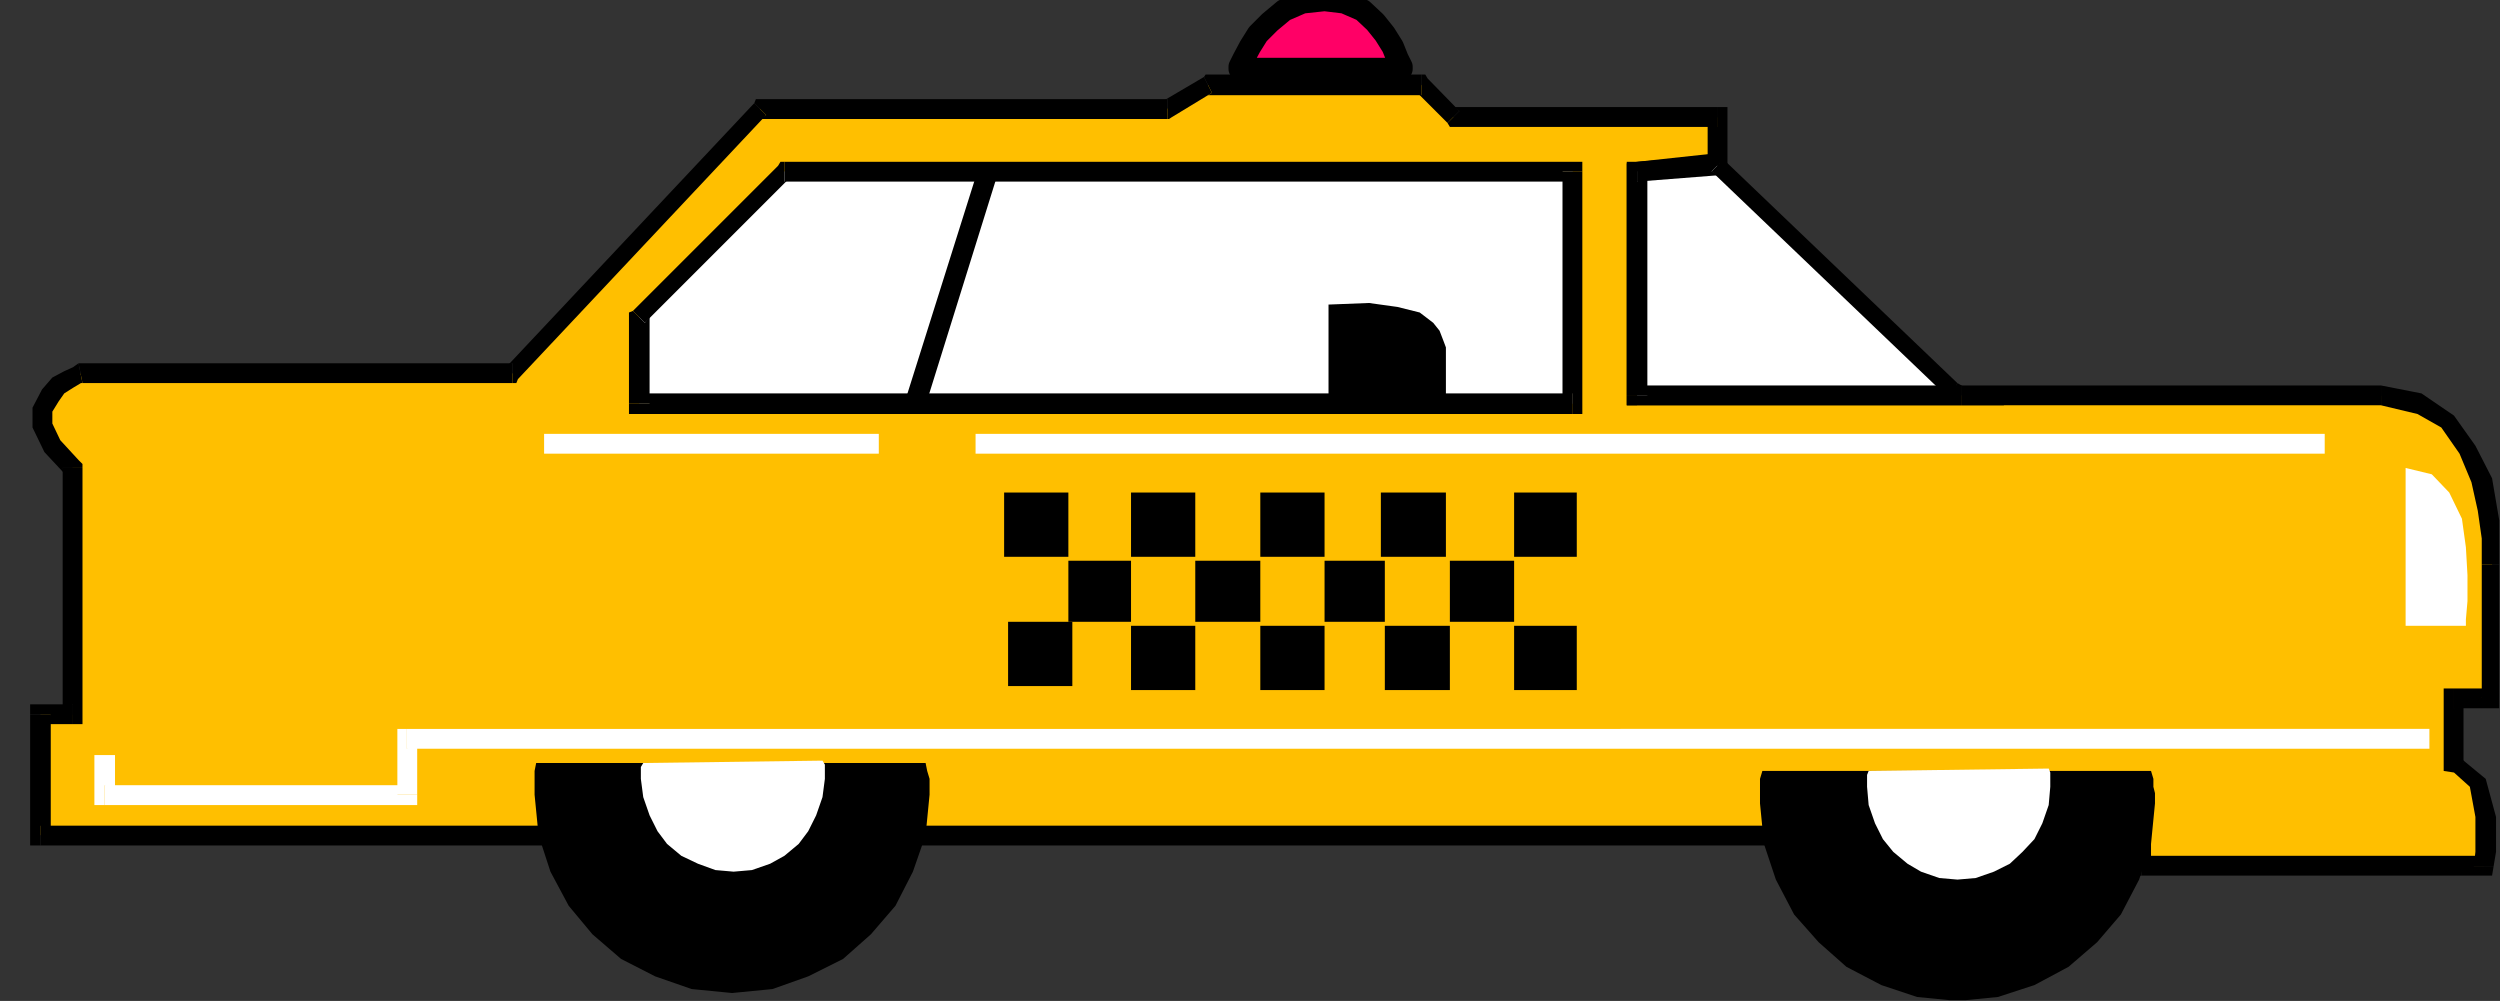 <?xml version="1.0" encoding="UTF-8" standalone="no"?>
<svg
   xmlns:ooo="http://xml.openoffice.org/svg/export"
   xmlns:dc="http://purl.org/dc/elements/1.1/"
   xmlns:cc="http://creativecommons.org/ns#"
   xmlns:rdf="http://www.w3.org/1999/02/22-rdf-syntax-ns#"
   xmlns:svg="http://www.w3.org/2000/svg"
   xmlns="http://www.w3.org/2000/svg"
   xmlns:sodipodi="http://sodipodi.sourceforge.net/DTD/sodipodi-0.dtd"
   xmlns:inkscape="http://www.inkscape.org/namespaces/inkscape"
   version="1.2"
   width="31.52mm"
   height="12.62mm"
   viewBox="0 0 3152 1262"
   preserveAspectRatio="xMidYMid"
   xml:space="preserve"
   id="svg203"
   sodipodi:docname="taxi.svg"
   style="fill-rule:evenodd;stroke-width:28.222;stroke-linejoin:round"
   inkscape:version="0.92.5 (2060ec1f9f, 2020-04-08)"><rect x="0" y="0" width="3152" height="1262" fill="#333333" stroke="none"/><sodipodi:namedview
   pagecolor="#ffffff"
   bordercolor="#666666"
   borderopacity="1"
   objecttolerance="10"
   gridtolerance="10"
   guidetolerance="10"
   inkscape:pageopacity="0"
   inkscape:pageshadow="2"
   inkscape:window-width="664"
   inkscape:window-height="487"
   id="namedview205"
   showgrid="false"
   inkscape:zoom="0.2102413"
   inkscape:cx="59.565355"
   inkscape:cy="23.848817"
   inkscape:window-x="0"
   inkscape:window-y="0"
   inkscape:window-maximized="0"
   inkscape:current-layer="svg203" />
 <defs
   class="ClipPathGroup"
   id="defs8">
  <clipPath
   id="presentation_clip_path"
   clipPathUnits="userSpaceOnUse">
   <rect
   x="0"
   y="0"
   width="21000"
   height="29700"
   id="rect2" />
  </clipPath>
  <clipPath
   id="presentation_clip_path_shrink"
   clipPathUnits="userSpaceOnUse">
   <rect
   x="21"
   y="29"
   width="20958"
   height="29641"
   id="rect5" />
  </clipPath>
 </defs>
 <defs
   class="TextShapeIndex"
   id="defs12">
  <g
   ooo:slide="id1"
   ooo:id-list="id3"
   id="g10" />
 </defs>
 <defs
   class="EmbeddedBulletChars"
   id="defs44">
  <g
   id="bullet-char-template-57356"
   transform="matrix(4.8828125e-4,0,0,-4.8828125e-4,0,0)">
   <path
   d="M 580,1141 1163,571 580,0 -4,571 Z"
   id="path14"
   inkscape:connector-curvature="0" />
  </g>
  <g
   id="bullet-char-template-57354"
   transform="matrix(4.8828125e-4,0,0,-4.8828125e-4,0,0)">
   <path
   d="M 8,1128 H 1137 V 0 H 8 Z"
   id="path17"
   inkscape:connector-curvature="0" />
  </g>
  <g
   id="bullet-char-template-10146"
   transform="matrix(4.8828125e-4,0,0,-4.8828125e-4,0,0)">
   <path
   d="M 174,0 602,739 174,1481 1456,739 Z M 1358,739 309,1346 659,739 Z"
   id="path20"
   inkscape:connector-curvature="0" />
  </g>
  <g
   id="bullet-char-template-10132"
   transform="matrix(4.8828125e-4,0,0,-4.8828125e-4,0,0)">
   <path
   d="M 2015,739 1276,0 H 717 l 543,543 H 174 v 393 h 1086 l -543,545 h 557 z"
   id="path23"
   inkscape:connector-curvature="0" />
  </g>
  <g
   id="bullet-char-template-10007"
   transform="matrix(4.8828125e-4,0,0,-4.8828125e-4,0,0)">
   <path
   d="m 0,-2 c -7,16 -16,29 -25,39 l 381,530 c -94,256 -141,385 -141,387 0,25 13,38 40,38 9,0 21,-2 34,-5 21,4 42,12 65,25 l 27,-13 111,-251 280,301 64,-25 24,25 c 21,-10 41,-24 62,-43 C 886,937 835,863 770,784 769,783 710,716 594,584 L 774,223 c 0,-27 -21,-55 -63,-84 l 16,-20 C 717,90 699,76 672,76 641,76 570,178 457,381 L 164,-76 c -22,-34 -53,-51 -92,-51 -42,0 -63,17 -64,51 -7,9 -10,24 -10,44 0,9 1,19 2,30 z"
   id="path26"
   inkscape:connector-curvature="0" />
  </g>
  <g
   id="bullet-char-template-10004"
   transform="matrix(4.8828125e-4,0,0,-4.8828125e-4,0,0)">
   <path
   d="M 285,-33 C 182,-33 111,30 74,156 52,228 41,333 41,471 c 0,78 14,145 41,201 34,71 87,106 158,106 53,0 88,-31 106,-94 l 23,-176 c 8,-64 28,-97 59,-98 l 735,706 c 11,11 33,17 66,17 42,0 63,-15 63,-46 V 965 c 0,-36 -10,-64 -30,-84 L 442,47 C 390,-6 338,-33 285,-33 Z"
   id="path29"
   inkscape:connector-curvature="0" />
  </g>
  <g
   id="bullet-char-template-9679"
   transform="matrix(4.8828125e-4,0,0,-4.8828125e-4,0,0)">
   <path
   d="M 813,0 C 632,0 489,54 383,161 276,268 223,411 223,592 c 0,181 53,324 160,431 106,107 249,161 430,161 179,0 323,-54 432,-161 108,-107 162,-251 162,-431 0,-180 -54,-324 -162,-431 C 1136,54 992,0 813,0 Z"
   id="path32"
   inkscape:connector-curvature="0" />
  </g>
  <g
   id="bullet-char-template-8226"
   transform="matrix(4.8828125e-4,0,0,-4.8828125e-4,0,0)">
   <path
   d="m 346,457 c -73,0 -137,26 -191,78 -54,51 -81,114 -81,188 0,73 27,136 81,188 54,52 118,78 191,78 73,0 134,-26 185,-79 51,-51 77,-114 77,-187 0,-75 -25,-137 -76,-188 -50,-52 -112,-78 -186,-78 z"
   id="path35"
   inkscape:connector-curvature="0" />
  </g>
  <g
   id="bullet-char-template-8211"
   transform="matrix(4.8828125e-4,0,0,-4.8828125e-4,0,0)">
   <path
   d="M -4,459 H 1135 V 606 H -4 Z"
   id="path38"
   inkscape:connector-curvature="0" />
  </g>
  <g
   id="bullet-char-template-61548"
   transform="matrix(4.8828125e-4,0,0,-4.8828125e-4,0,0)">
   <path
   d="m 173,740 c 0,163 58,303 173,419 116,115 255,173 419,173 163,0 302,-58 418,-173 116,-116 174,-256 174,-419 0,-163 -58,-303 -174,-418 C 1067,206 928,148 765,148 601,148 462,206 346,322 231,437 173,577 173,740 Z"
   id="path41"
   inkscape:connector-curvature="0" />
  </g>
 </defs>
 <g
   id="g49"
   transform="translate(-8924,-14219)">
  <g
   id="id2"
   class="Master_Slide">
   <g
   id="bg-id2"
   class="Background" />
   <g
   id="bo-id2"
   class="BackgroundObjects" />
  </g>
 </g>
 <g
   class="SlideGroup"
   id="g201"
   transform="translate(-8924,-14219)">
  <g
   id="g199">
   <g
   id="container-id1">
    <g
   id="id1"
   class="Slide"
   clip-path="url(#presentation_clip_path)">
     <g
   class="Page"
   id="g195">
      <g
   class="Graphic"
   id="g193">
       <g
   id="id3">
        <rect
   class="BoundingBox"
   x="8924"
   y="14219"
   width="3152"
   height="1262"
   id="rect51"
   style="fill:none;stroke:none" />
        <defs
   id="defs56">
         <clipPath
   id="clip_path_1"
   clipPathUnits="userSpaceOnUse">
          <path
   d="m 8924,14219 h 3151 v 1261 H 8924 Z"
   id="path53"
   inkscape:connector-curvature="0" />
         </clipPath>
        </defs>
        <g
   clip-path="url(#clip_path_1)"
   id="g190">
         <path
   d="m 9026,14690 -5,2 -11,5 -12,8 -10,13 -11,18 v 20 l 13,25 26,28 v 110 99 74 28 h -41 v 152 h 2649 v 39 h 432 l 2,-18 v -44 l -10,-43 -30,-25 v -26 -28 -20 -8 h 48 v -168 -10 -23 l -5,-35 -8,-38 -18,-39 -25,-35 -36,-23 -48,-10 h -15 -21 -22 -26 -28 -33 -33 -33 -38 -38 -38 -41 -41 -40 -41 -41 -40 -38 -39 -38 -35 -33 -31 -30 -28 -23 -23 -18 -13 -12 -5 -3 v -283 l 102,-10 v -58 h -333 l -41,-41 h -269 l -51,30 h -514 l -312,334 z"
   id="path58"
   inkscape:connector-curvature="0"
   style="fill:#ffbf00;stroke:none" />
         <path
   d="m 9028,14809 -5,-10 -23,-25 -10,-21 v -15 l 8,-13 7,-10 11,-7 10,-6 h 2 l -5,-25 -7,5 -11,5 -15,8 -13,15 -12,23 v 25 l 15,31 28,30 -5,-10 h 25 v -5 l -5,-5 z"
   id="path60"
   inkscape:connector-curvature="0"
   style="fill:#000000;stroke:none" />
         <path
   d="m 9016,15132 12,-12 v -28 -74 -99 -110 h -25 v 110 99 74 28 l 13,-13 v 25 h 12 v -12 z"
   id="path62"
   inkscape:connector-curvature="0"
   style="fill:#000000;stroke:none" />
         <path
   d="m 8988,15120 -13,12 h 41 v -25 h -41 l -13,13 13,-13 h -13 v 13 z"
   id="path64"
   inkscape:connector-curvature="0"
   style="fill:#000000;stroke:none" />
         <path
   d="m 8975,15260 13,12 v -152 h -26 v 152 l 13,13 -13,-13 v 13 h 13 z"
   id="path66"
   inkscape:connector-curvature="0"
   style="fill:#000000;stroke:none" />
         <path
   d="m 11636,15272 -12,-12 H 8975 v 25 h 2649 l -13,-13 h 25 v -12 h -12 z"
   id="path68"
   inkscape:connector-curvature="0"
   style="fill:#000000;stroke:none" />
         <path
   d="m 11624,15298 12,13 v -39 h -25 v 39 l 13,12 -13,-12 v 12 h 13 z"
   id="path70"
   inkscape:connector-curvature="0"
   style="fill:#000000;stroke:none" />
         <path
   d="m 12043,15311 13,-13 h -432 v 25 h 432 l 12,-12 -12,12 h 10 l 2,-12 z"
   id="path72"
   inkscape:connector-curvature="0"
   style="fill:#000000;stroke:none" />
         <path
   d="m 12005,15181 13,12 20,18 7,38 v 44 l -2,18 h 25 l 3,-18 v -44 l -13,-48 -40,-33 12,13 h -25 v 10 l 13,2 z"
   id="path74"
   inkscape:connector-curvature="0"
   style="fill:#000000;stroke:none" />
         <path
   d="m 12018,15087 -13,12 v 8 20 28 26 h 25 v -26 -28 -20 -8 l -12,13 v -25 h -13 v 12 z"
   id="path76"
   inkscape:connector-curvature="0"
   style="fill:#000000;stroke:none" />
         <path
   d="m 12053,15099 13,-12 h -48 v 25 h 48 l 13,-13 -13,13 h 13 v -13 z"
   id="path78"
   inkscape:connector-curvature="0"
   style="fill:#000000;stroke:none" />
         <path
   d="m 12053,14931 v 0 168 h 26 v -168 0 z"
   id="path80"
   inkscape:connector-curvature="0"
   style="fill:#000000;stroke:none" />
         <path
   d="m 11926,14730 v 0 l 46,11 30,17 23,33 15,36 8,36 5,35 v 23 10 h 26 v -10 -23 l -6,-35 -7,-41 -21,-41 -27,-38 -41,-28 -51,-10 v 0 z"
   id="path82"
   inkscape:connector-curvature="0"
   style="fill:#000000;stroke:none" />
         <path
   d="m 11397,14730 v 0 h 41 41 40 41 41 38 38 38 33 33 33 28 26 22 21 15 v -25 h -15 -21 -22 -26 -28 -33 -33 -33 -38 -38 -38 -41 -41 -40 -41 -41 v 0 z"
   id="path84"
   inkscape:connector-curvature="0"
   style="fill:#000000;stroke:none" />
         <path
   d="m 10975,14718 13,12 h 3 5 12 13 18 23 23 28 30 31 33 35 38 39 38 40 v -25 h -40 -38 -39 -38 -35 -33 -31 -30 -28 -23 -23 -18 -13 -12 -5 -3 l 13,13 h -26 v 12 h 13 z"
   id="path86"
   inkscape:connector-curvature="0"
   style="fill:#000000;stroke:none" />
         <path
   d="m 10988,14423 -13,12 v 283 h 26 v -283 l -13,13 v -25 l -13,2 v 10 z"
   id="path88"
   inkscape:connector-curvature="0"
   style="fill:#000000;stroke:none" />
         <path
   d="m 11077,14425 13,-13 -102,11 v 25 l 102,-10 12,-13 -12,13 12,-3 v -10 z"
   id="path90"
   inkscape:connector-curvature="0"
   style="fill:#000000;stroke:none" />
         <path
   d="m 11090,14379 -13,-12 v 58 h 25 v -58 l -12,-13 12,13 v -13 h -12 z"
   id="path92"
   inkscape:connector-curvature="0"
   style="fill:#000000;stroke:none" />
         <path
   d="m 10749,14374 8,5 h 333 v -25 h -333 l 7,5 -15,15 3,5 h 5 z"
   id="path94"
   inkscape:connector-curvature="0"
   style="fill:#000000;stroke:none" />
         <path
   d="m 10716,14339 -8,-6 41,41 15,-15 -40,-41 -8,-5 8,5 -3,-5 h -5 z"
   id="path96"
   inkscape:connector-curvature="0"
   style="fill:#000000;stroke:none" />
         <path
   d="m 10452,14336 -5,3 h 269 v -26 h -269 l -5,3 5,-3 h -3 l -2,3 z"
   id="path98"
   inkscape:connector-curvature="0"
   style="fill:#000000;stroke:none" />
         <path
   d="m 10396,14369 5,-2 51,-31 -10,-20 -51,30 5,-2 v 25 h 2 l 3,-2 z"
   id="path100"
   inkscape:connector-curvature="0"
   style="fill:#000000;stroke:none" />
         <path
   d="m 9890,14364 -8,5 h 514 v -25 h -514 l -7,5 7,-5 h -5 l -2,5 z"
   id="path102"
   inkscape:connector-curvature="0"
   style="fill:#000000;stroke:none" />
         <path
   d="m 9570,14702 7,-5 313,-333 -15,-15 -313,333 8,-5 v 25 h 5 l 2,-5 z"
   id="path104"
   inkscape:connector-curvature="0"
   style="fill:#000000;stroke:none" />
         <path
   d="m 9028,14702 h -2 544 v -25 h -544 -3 3 v 0 h -3 z"
   id="path106"
   inkscape:connector-curvature="0"
   style="fill:#000000;stroke:none" />
         <path
   d="m 10091,15181 2,10 3,10 v 8 12 l -5,51 -16,46 -22,43 -31,36 -35,31 -44,22 -45,16 -51,5 -51,-5 -46,-16 -43,-22 -36,-31 -30,-36 -23,-43 -15,-46 -5,-51 v -10 -10 -10 l 2,-10 z"
   id="path108"
   inkscape:connector-curvature="0"
   style="fill:#000000;stroke:none" />
         <path
   d="m 9735,15181 -3,5 v 5 5 5 l 3,23 8,23 10,20 12,16 18,15 21,10 22,8 23,2 23,-2 23,-8 18,-10 18,-15 12,-16 10,-20 8,-23 3,-23 v -5 -8 -5 l -3,-5 z"
   id="path110"
   inkscape:connector-curvature="0"
   style="fill:#ffffff;stroke:none" />
         <path
   d="m 11636,15191 3,10 v 10 l 2,8 v 13 l -5,51 -15,45 -23,44 -30,35 -36,31 -43,23 -46,15 -51,5 -51,-5 -45,-15 -44,-23 -35,-31 -31,-35 -23,-44 -15,-45 -5,-51 v -11 -10 -10 l 3,-10 z"
   id="path112"
   inkscape:connector-curvature="0"
   style="fill:#000000;stroke:none" />
         <path
   d="m 11280,15191 -2,5 v 5 5 5 l 2,23 8,23 10,20 13,16 18,15 17,10 23,8 23,2 23,-2 23,-8 20,-10 16,-15 15,-16 10,-20 8,-23 2,-23 v -5 -7 -6 l -2,-5 z"
   id="path114"
   inkscape:connector-curvature="0"
   style="fill:#ffffff;stroke:none" />
         <path
   d="m 11090,14428 297,285 10,5 h -40 -38 -39 -38 -35 -33 -31 -30 -28 -23 -23 -18 -13 -12 -5 -3 v -283 z"
   id="path116"
   inkscape:connector-curvature="0"
   style="fill:#ffffff;stroke:none" />
         <path
   d="m 11392,14702 3,3 -298,-285 -15,15 298,285 2,3 -2,-3 v 3 h 2 z"
   id="path118"
   inkscape:connector-curvature="0"
   style="fill:#000000;stroke:none" />
         <path
   d="m 11397,14730 5,-22 -10,-6 -10,21 10,5 5,-23 v 25 h 54 l -49,-22 z"
   id="path120"
   inkscape:connector-curvature="0"
   style="fill:#000000;stroke:none" />
         <path
   d="m 10975,14718 13,12 h 3 5 12 13 18 23 23 28 30 31 33 35 38 39 38 40 v -25 h -40 -38 -39 -38 -35 -33 -31 -30 -28 -23 -23 -18 -13 -12 -5 -3 l 13,13 h -26 v 12 h 13 z"
   id="path122"
   inkscape:connector-curvature="0"
   style="fill:#000000;stroke:none" />
         <path
   d="m 10988,14423 -13,12 v 283 h 26 v -283 l -13,13 v -25 h -13 v 12 z"
   id="path124"
   inkscape:connector-curvature="0"
   style="fill:#000000;stroke:none" />
         <path
   d="m 11097,14420 -7,-5 -102,8 v 25 l 102,-8 -8,-5 15,-15 -2,-5 h -5 z"
   id="path126"
   inkscape:connector-curvature="0"
   style="fill:#000000;stroke:none" />
         <path
   d="m 9056,15209 13,12 v -50 h -26 v 50 l 13,13 -13,-13 v 13 h 13 z"
   id="path128"
   inkscape:connector-curvature="0"
   style="fill:#ffffff;stroke:none" />
         <path
   d="m 9425,15221 12,-12 h -381 v 25 h 381 l 13,-13 -13,13 h 13 v -13 z"
   id="path130"
   inkscape:connector-curvature="0"
   style="fill:#ffffff;stroke:none" />
         <path
   d="m 9437,15138 -12,12 v 71 h 25 v -71 l -13,13 v -25 h -12 v 12 z"
   id="path132"
   inkscape:connector-curvature="0"
   style="fill:#ffffff;stroke:none" />
         <path
   d="m 11987,15150 v -12 H 9437 v 25 h 2550 z"
   id="path134"
   inkscape:connector-curvature="0"
   style="fill:#ffffff;stroke:none" />
         <path
   d="m 10032,14779 v -13 h -422 v 25 h 422 z"
   id="path136"
   inkscape:connector-curvature="0"
   style="fill:#ffffff;stroke:none" />
         <path
   d="m 11855,14779 v -13 h -1701 v 25 h 1701 z"
   id="path138"
   inkscape:connector-curvature="0"
   style="fill:#ffffff;stroke:none" />
         <path
   d="m 9913,14435 h 994 v 293 H 9730 v -110 z"
   id="path140"
   inkscape:connector-curvature="0"
   style="fill:#ffffff;stroke:none" />
         <path
   d="m 10919,14435 -12,-12 h -994 v 25 h 994 l -13,-13 h 25 v -12 h -12 z"
   id="path142"
   inkscape:connector-curvature="0"
   style="fill:#000000;stroke:none" />
         <path
   d="m 10907,14741 12,-13 v -293 h -25 v 293 l 13,-13 v 26 h 12 v -13 z"
   id="path144"
   inkscape:connector-curvature="0"
   style="fill:#000000;stroke:none" />
         <path
   d="m 9717,14728 13,13 h 1177 v -26 H 9730 l 13,13 h -26 v 13 h 13 z"
   id="path146"
   inkscape:connector-curvature="0"
   style="fill:#000000;stroke:none" />
         <path
   d="m 9722,14611 -5,7 v 110 h 26 v -110 l -6,8 -15,-15 -5,2 v 5 z"
   id="path148"
   inkscape:connector-curvature="0"
   style="fill:#000000;stroke:none" />
         <path
   d="m 9913,14423 -8,5 -183,183 15,15 183,-183 -7,5 v -25 h -5 l -3,5 z"
   id="path150"
   inkscape:connector-curvature="0"
   style="fill:#000000;stroke:none" />
         <path
   d="m 10487,14306 h 204 v -3 l -5,-10 -6,-15 -10,-16 -12,-15 -16,-15 -23,-10 -25,-3 -28,3 -23,10 -18,15 -15,15 -10,16 -8,15 -5,10 z"
   id="path152"
   inkscape:connector-curvature="0"
   style="fill:#ff0066;stroke:none" />
         <path
   d="m 10487,14306 h 204 v 0 -3 l -5,-10 -6,-15 -10,-16 -12,-15 -16,-15 -23,-10 -25,-3 v 0 l -28,3 -23,10 -18,15 -15,15 -10,16 -8,15 -5,10 z"
   id="path154"
   inkscape:connector-curvature="0"
   style="fill:none;stroke:#000000" />
         <path
   d="m 10078,14728 13,2 91,-292 -25,-5 -92,292 z"
   id="path156"
   inkscape:connector-curvature="0"
   style="fill:#000000;stroke:none" />
         <path
   d="m 10271,14921 v -81 h -81 v 81 z"
   id="path158"
   inkscape:connector-curvature="0"
   style="fill:#000000;stroke:none" />
         <path
   d="m 10431,14921 v -81 h -81 v 81 z"
   id="path160"
   inkscape:connector-curvature="0"
   style="fill:#000000;stroke:none" />
         <path
   d="m 10594,14921 v -81 h -81 v 81 z"
   id="path162"
   inkscape:connector-curvature="0"
   style="fill:#000000;stroke:none" />
         <path
   d="m 10747,14921 v -81 h -82 v 81 z"
   id="path164"
   inkscape:connector-curvature="0"
   style="fill:#000000;stroke:none" />
         <path
   d="m 10912,14921 v -81 h -79 v 81 z"
   id="path166"
   inkscape:connector-curvature="0"
   style="fill:#000000;stroke:none" />
         <path
   d="m 10833,15003 v -77 h -81 v 77 z"
   id="path168"
   inkscape:connector-curvature="0"
   style="fill:#000000;stroke:none" />
         <path
   d="m 10670,15003 v -77 h -76 v 77 z"
   id="path170"
   inkscape:connector-curvature="0"
   style="fill:#000000;stroke:none" />
         <path
   d="m 10513,15003 v -77 h -82 v 77 z"
   id="path172"
   inkscape:connector-curvature="0"
   style="fill:#000000;stroke:none" />
         <path
   d="m 10350,15003 v -77 h -79 v 77 z"
   id="path174"
   inkscape:connector-curvature="0"
   style="fill:#000000;stroke:none" />
         <path
   d="m 10276,15084 v -81 h -81 v 81 z"
   id="path176"
   inkscape:connector-curvature="0"
   style="fill:#000000;stroke:none" />
         <path
   d="m 10431,15089 v -81 h -81 v 81 z"
   id="path178"
   inkscape:connector-curvature="0"
   style="fill:#000000;stroke:none" />
         <path
   d="m 10594,15089 v -81 h -81 v 81 z"
   id="path180"
   inkscape:connector-curvature="0"
   style="fill:#000000;stroke:none" />
         <path
   d="m 10752,15089 v -81 h -82 v 81 z"
   id="path182"
   inkscape:connector-curvature="0"
   style="fill:#000000;stroke:none" />
         <path
   d="m 10912,15089 v -81 h -79 v 81 z"
   id="path184"
   inkscape:connector-curvature="0"
   style="fill:#000000;stroke:none" />
         <path
   d="m 11957,14809 v 199 h 76 v -8 l 2,-23 v -33 l -2,-35 -5,-36 -16,-33 -22,-23 z"
   id="path186"
   inkscape:connector-curvature="0"
   style="fill:#ffffff;stroke:none" />
         <path
   d="m 10599,14603 v 125 h 148 v -69 -2 l -3,-8 -5,-13 -8,-10 -17,-13 -28,-7 -36,-5 z"
   id="path188"
   inkscape:connector-curvature="0"
   style="fill:#000000;stroke:none" />
        </g>
       </g>
      </g>
     </g>
    </g>
   </g>
  </g>
 </g>
</svg>
